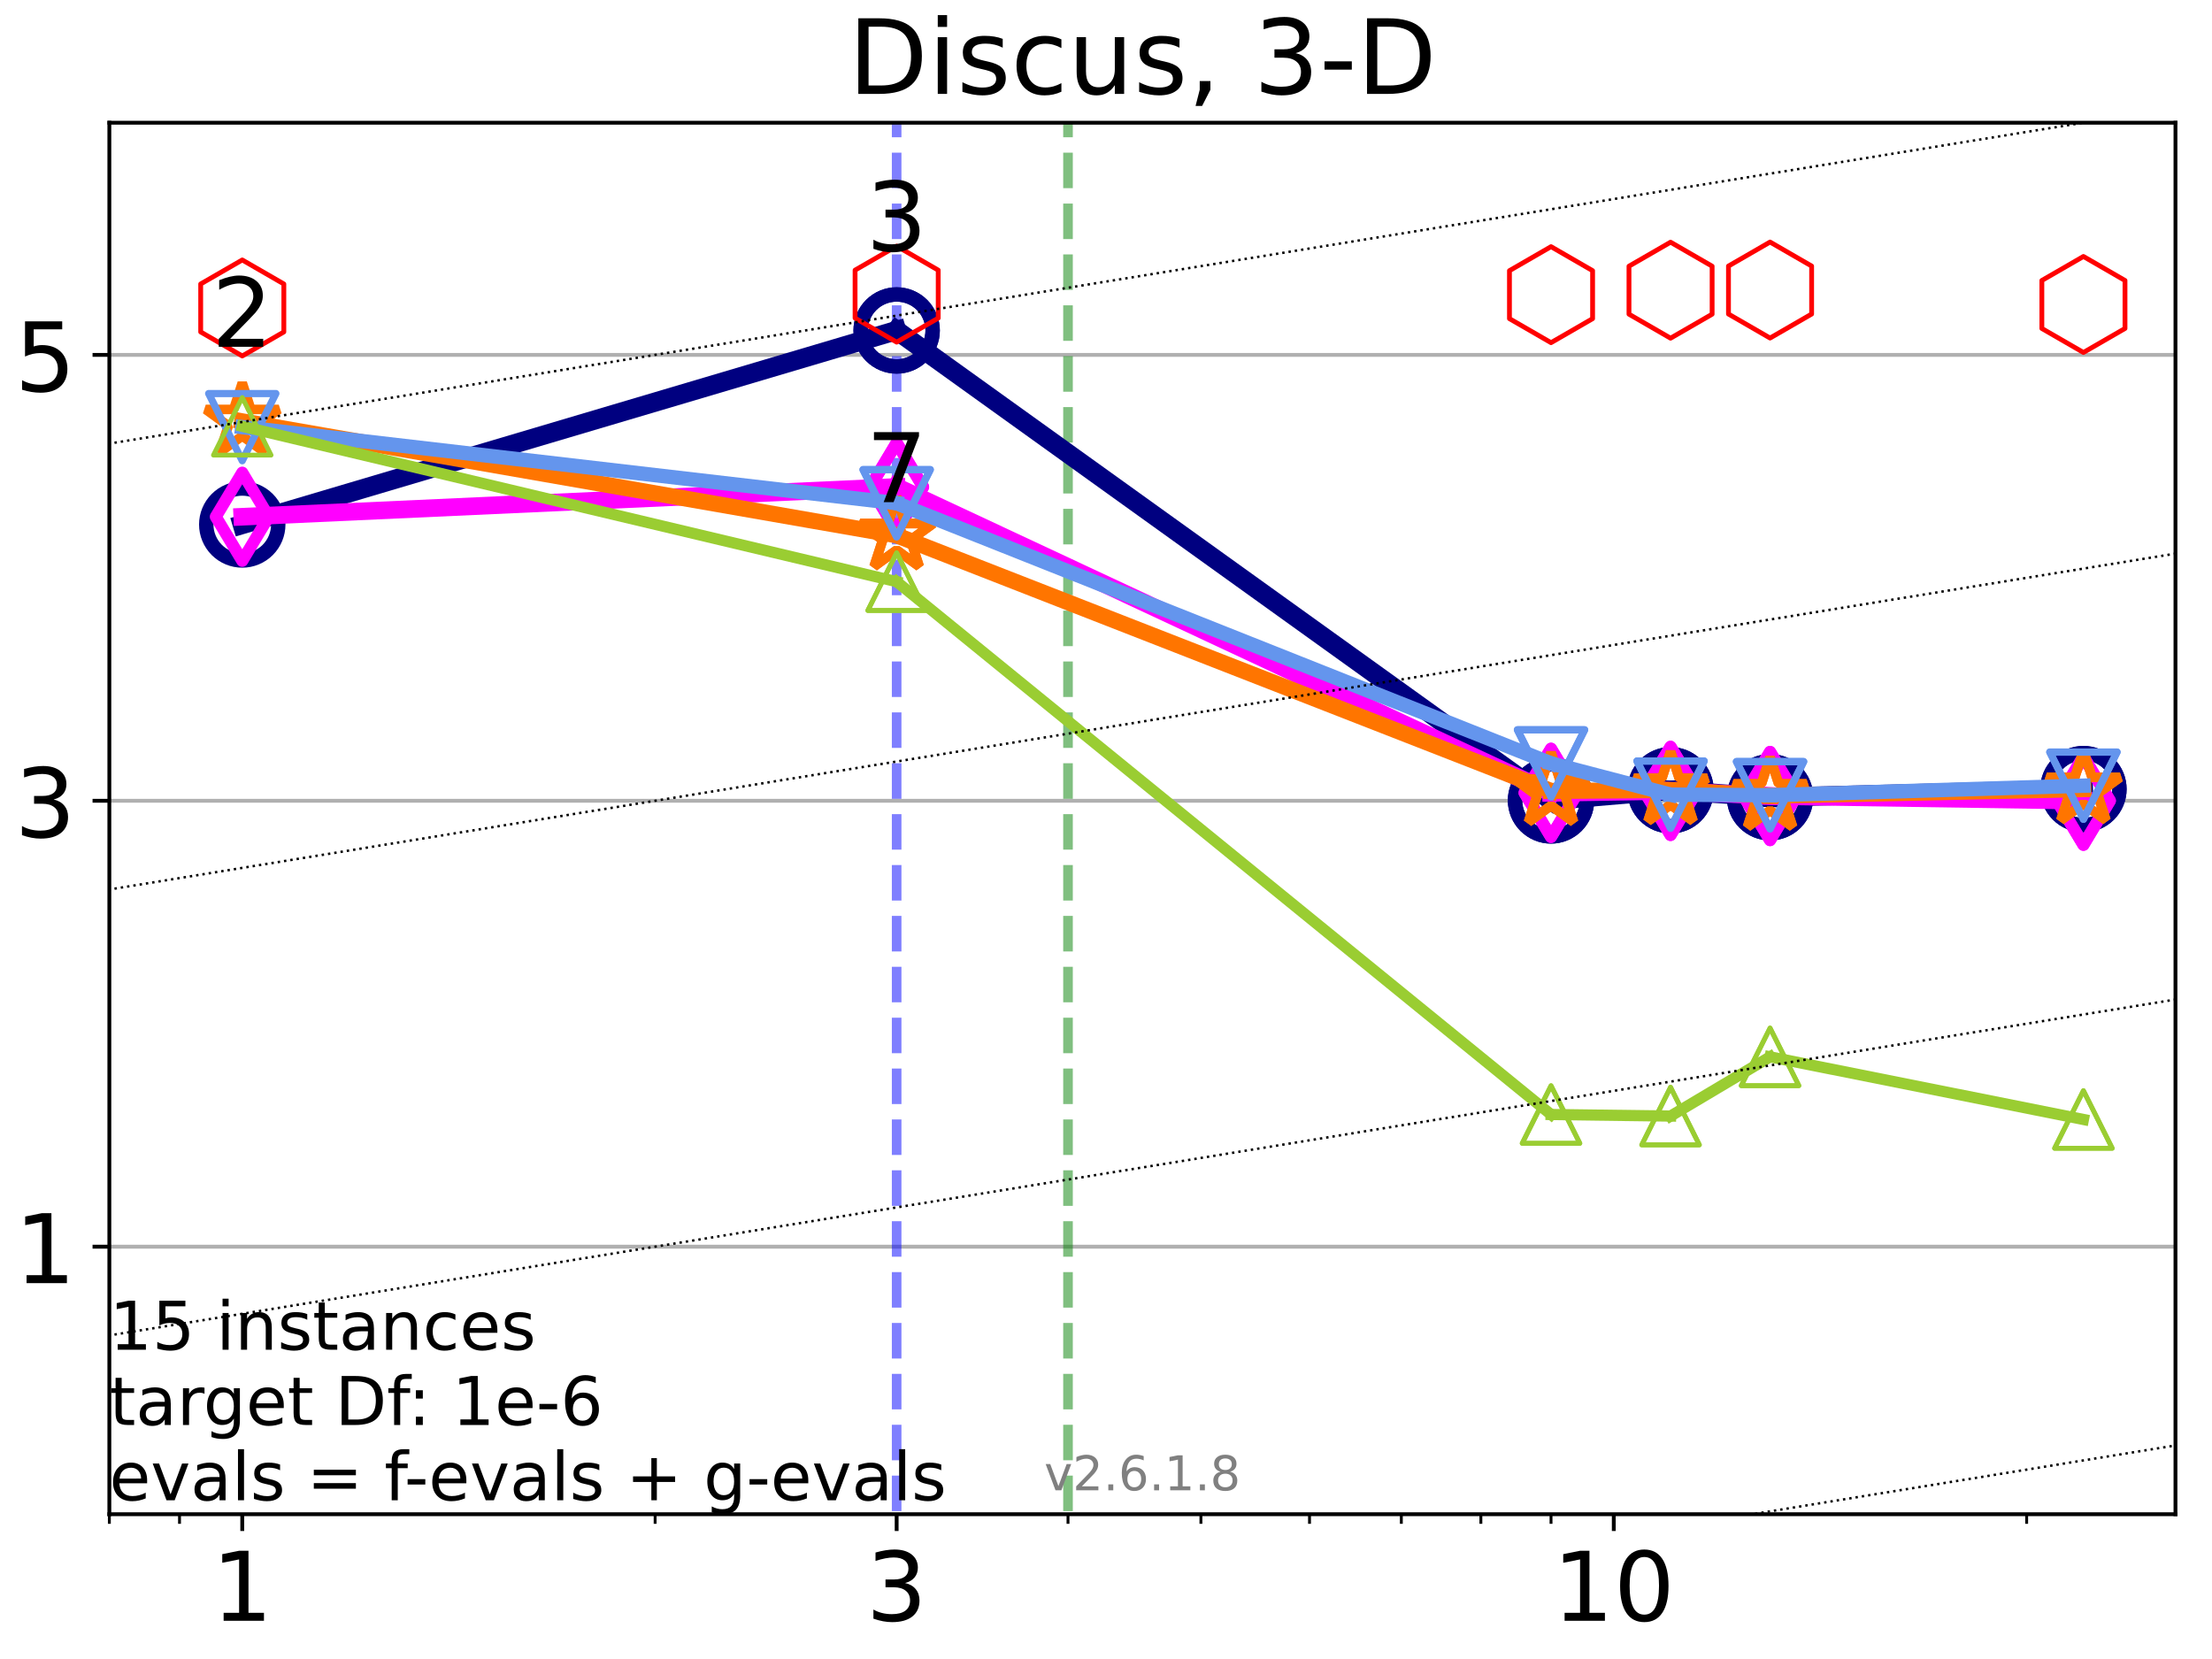 <?xml version="1.0" encoding="utf-8" standalone="no"?>
<!DOCTYPE svg PUBLIC "-//W3C//DTD SVG 1.1//EN"
  "http://www.w3.org/Graphics/SVG/1.1/DTD/svg11.dtd">
<!-- Created with matplotlib (https://matplotlib.org/) -->
<svg height="345.6pt" version="1.1" viewBox="0 0 460.8 345.6" width="460.8pt" xmlns="http://www.w3.org/2000/svg" xmlns:xlink="http://www.w3.org/1999/xlink">
 <defs>
  <style type="text/css">*{stroke-linecap:butt;stroke-linejoin:round;}</style>
 </defs>
 <g id="figure_1">
  <g id="patch_1">
   <path d="M 0 345.6 
L 460.8 345.6 
L 460.8 0 
L 0 0 
z
" style="fill:#ffffff;"/>
  </g>
  <g id="axes_1">
   <g id="patch_2">
    <path d="M 22.78 315.44 
L 453.192 315.44 
L 453.192 25.56 
L 22.78 25.56 
z
" style="fill:#ffffff;"/>
   </g>
   <g id="matplotlib.axis_1">
    <g id="xtick_1">
     <g id="line2d_1">
      <defs>
       <path d="M 0 0 
L 0 3.5 
" id="m3cd3838042" style="stroke:#000000;stroke-width:0.8;"/>
      </defs>
      <g>
       <use style="stroke:#000000;stroke-width:0.8;" x="50.468" xlink:href="#m3cd3838042" y="315.44"/>
      </g>
     </g>
     <g id="text_1">
      <!-- 1 -->
      <g transform="translate(44.106 337.637)scale(0.2 -0.2)">
       <defs>
        <path d="M 12.406 8.297 
L 28.516 8.297 
L 28.516 63.922 
L 10.984 60.406 
L 10.984 69.391 
L 28.422 72.906 
L 38.281 72.906 
L 38.281 8.297 
L 54.391 8.297 
L 54.391 0 
L 12.406 0 
z
" id="DejaVuSans-49"/>
       </defs>
       <use xlink:href="#DejaVuSans-49"/>
      </g>
     </g>
    </g>
    <g id="xtick_2">
     <g id="line2d_2">
      <g>
       <use style="stroke:#000000;stroke-width:0.8;" x="186.788" xlink:href="#m3cd3838042" y="315.44"/>
      </g>
     </g>
     <g id="text_2">
      <!-- 3 -->
      <g transform="translate(180.425 337.637)scale(0.2 -0.2)">
       <defs>
        <path d="M 40.578 39.312 
Q 47.656 37.797 51.625 33 
Q 55.609 28.219 55.609 21.188 
Q 55.609 10.406 48.188 4.484 
Q 40.766 -1.422 27.094 -1.422 
Q 22.516 -1.422 17.656 -0.516 
Q 12.797 0.391 7.625 2.203 
L 7.625 11.719 
Q 11.719 9.328 16.594 8.109 
Q 21.484 6.891 26.812 6.891 
Q 36.078 6.891 40.938 10.547 
Q 45.797 14.203 45.797 21.188 
Q 45.797 27.641 41.281 31.266 
Q 36.766 34.906 28.719 34.906 
L 20.219 34.906 
L 20.219 43.016 
L 29.109 43.016 
Q 36.375 43.016 40.234 45.922 
Q 44.094 48.828 44.094 54.297 
Q 44.094 59.906 40.109 62.906 
Q 36.141 65.922 28.719 65.922 
Q 24.656 65.922 20.016 65.031 
Q 15.375 64.156 9.812 62.312 
L 9.812 71.094 
Q 15.438 72.656 20.344 73.438 
Q 25.25 74.219 29.594 74.219 
Q 40.828 74.219 47.359 69.109 
Q 53.906 64.016 53.906 55.328 
Q 53.906 49.266 50.438 45.094 
Q 46.969 40.922 40.578 39.312 
z
" id="DejaVuSans-51"/>
       </defs>
       <use xlink:href="#DejaVuSans-51"/>
      </g>
     </g>
    </g>
    <g id="xtick_3">
     <g id="line2d_3">
      <g>
       <use style="stroke:#000000;stroke-width:0.8;" x="336.18" xlink:href="#m3cd3838042" y="315.44"/>
      </g>
     </g>
     <g id="text_3">
      <!-- 10 -->
      <g transform="translate(323.455 337.637)scale(0.2 -0.2)">
       <defs>
        <path d="M 31.781 66.406 
Q 24.172 66.406 20.328 58.906 
Q 16.5 51.422 16.5 36.375 
Q 16.5 21.391 20.328 13.891 
Q 24.172 6.391 31.781 6.391 
Q 39.453 6.391 43.281 13.891 
Q 47.125 21.391 47.125 36.375 
Q 47.125 51.422 43.281 58.906 
Q 39.453 66.406 31.781 66.406 
z
M 31.781 74.219 
Q 44.047 74.219 50.516 64.516 
Q 56.984 54.828 56.984 36.375 
Q 56.984 17.969 50.516 8.266 
Q 44.047 -1.422 31.781 -1.422 
Q 19.531 -1.422 13.062 8.266 
Q 6.594 17.969 6.594 36.375 
Q 6.594 54.828 13.062 64.516 
Q 19.531 74.219 31.781 74.219 
z
" id="DejaVuSans-48"/>
       </defs>
       <use xlink:href="#DejaVuSans-49"/>
       <use x="63.623" xlink:href="#DejaVuSans-48"/>
      </g>
     </g>
    </g>
    <g id="xtick_4">
     <g id="line2d_4">
      <defs>
       <path d="M 0 0 
L 0 2 
" id="m570fbd24af" style="stroke:#000000;stroke-width:0.6;"/>
      </defs>
      <g>
       <use style="stroke:#000000;stroke-width:0.6;" x="22.78" xlink:href="#m570fbd24af" y="315.44"/>
      </g>
     </g>
    </g>
    <g id="xtick_5">
     <g id="line2d_5">
      <g>
       <use style="stroke:#000000;stroke-width:0.6;" x="37.395" xlink:href="#m570fbd24af" y="315.44"/>
      </g>
     </g>
    </g>
    <g id="xtick_6">
     <g id="line2d_6">
      <g>
       <use style="stroke:#000000;stroke-width:0.6;" x="136.476" xlink:href="#m570fbd24af" y="315.44"/>
      </g>
     </g>
    </g>
    <g id="xtick_7">
     <g id="line2d_7">
      <g>
       <use style="stroke:#000000;stroke-width:0.6;" x="222.484" xlink:href="#m570fbd24af" y="315.44"/>
      </g>
     </g>
    </g>
    <g id="xtick_8">
     <g id="line2d_8">
      <g>
       <use style="stroke:#000000;stroke-width:0.6;" x="250.173" xlink:href="#m570fbd24af" y="315.44"/>
      </g>
     </g>
    </g>
    <g id="xtick_9">
     <g id="line2d_9">
      <g>
       <use style="stroke:#000000;stroke-width:0.6;" x="272.796" xlink:href="#m570fbd24af" y="315.44"/>
      </g>
     </g>
    </g>
    <g id="xtick_10">
     <g id="line2d_10">
      <g>
       <use style="stroke:#000000;stroke-width:0.6;" x="291.923" xlink:href="#m570fbd24af" y="315.44"/>
      </g>
     </g>
    </g>
    <g id="xtick_11">
     <g id="line2d_11">
      <g>
       <use style="stroke:#000000;stroke-width:0.6;" x="308.492" xlink:href="#m570fbd24af" y="315.44"/>
      </g>
     </g>
    </g>
    <g id="xtick_12">
     <g id="line2d_12">
      <g>
       <use style="stroke:#000000;stroke-width:0.6;" x="323.107" xlink:href="#m570fbd24af" y="315.44"/>
      </g>
     </g>
    </g>
    <g id="xtick_13">
     <g id="line2d_13">
      <g>
       <use style="stroke:#000000;stroke-width:0.6;" x="422.188" xlink:href="#m570fbd24af" y="315.44"/>
      </g>
     </g>
    </g>
   </g>
   <g id="matplotlib.axis_2">
    <g id="ytick_1">
     <g id="line2d_14">
      <path clip-path="url(#p24a8b6bd42)" d="M 22.78 259.706 
L 453.192 259.706 
" style="fill:none;stroke:#b0b0b0;stroke-linecap:square;stroke-width:0.8;"/>
     </g>
     <g id="line2d_15">
      <defs>
       <path d="M 0 0 
L -3.5 0 
" id="m492e31e20c" style="stroke:#000000;stroke-width:0.8;"/>
      </defs>
      <g>
       <use style="stroke:#000000;stroke-width:0.8;" x="22.78" xlink:href="#m492e31e20c" y="259.706"/>
      </g>
     </g>
     <g id="text_4">
      <!-- 1 -->
      <g transform="translate(3.055 267.305)scale(0.2 -0.2)">
       <use xlink:href="#DejaVuSans-49"/>
      </g>
     </g>
    </g>
    <g id="ytick_2">
     <g id="line2d_16">
      <path clip-path="url(#p24a8b6bd42)" d="M 22.78 166.817 
L 453.192 166.817 
" style="fill:none;stroke:#b0b0b0;stroke-linecap:square;stroke-width:0.8;"/>
     </g>
     <g id="line2d_17">
      <g>
       <use style="stroke:#000000;stroke-width:0.8;" x="22.78" xlink:href="#m492e31e20c" y="166.817"/>
      </g>
     </g>
     <g id="text_5">
      <!-- 3 -->
      <g transform="translate(3.055 174.415)scale(0.2 -0.2)">
       <use xlink:href="#DejaVuSans-51"/>
      </g>
     </g>
    </g>
    <g id="ytick_3">
     <g id="line2d_18">
      <path clip-path="url(#p24a8b6bd42)" d="M 22.78 73.927 
L 453.192 73.927 
" style="fill:none;stroke:#b0b0b0;stroke-linecap:square;stroke-width:0.8;"/>
     </g>
     <g id="line2d_19">
      <g>
       <use style="stroke:#000000;stroke-width:0.8;" x="22.78" xlink:href="#m492e31e20c" y="73.927"/>
      </g>
     </g>
     <g id="text_6">
      <!-- 5 -->
      <g transform="translate(3.055 81.526)scale(0.2 -0.2)">
       <defs>
        <path d="M 10.797 72.906 
L 49.516 72.906 
L 49.516 64.594 
L 19.828 64.594 
L 19.828 46.734 
Q 21.969 47.469 24.109 47.828 
Q 26.266 48.188 28.422 48.188 
Q 40.625 48.188 47.75 41.5 
Q 54.891 34.812 54.891 23.391 
Q 54.891 11.625 47.562 5.094 
Q 40.234 -1.422 26.906 -1.422 
Q 22.312 -1.422 17.547 -0.641 
Q 12.797 0.141 7.719 1.703 
L 7.719 11.625 
Q 12.109 9.234 16.797 8.062 
Q 21.484 6.891 26.703 6.891 
Q 35.156 6.891 40.078 11.328 
Q 45.016 15.766 45.016 23.391 
Q 45.016 31 40.078 35.438 
Q 35.156 39.891 26.703 39.891 
Q 22.75 39.891 18.812 39.016 
Q 14.891 38.141 10.797 36.281 
z
" id="DejaVuSans-53"/>
       </defs>
       <use xlink:href="#DejaVuSans-53"/>
      </g>
     </g>
    </g>
   </g>
   <g id="LineCollection_1">
    <path clip-path="url(#p24a8b6bd42)" d="M 186.788 346.6 
L 186.788 25.56 
" style="fill:none;stroke:#0000ff;stroke-dasharray:7.4,3.2;stroke-dashoffset:0;stroke-opacity:0.5;stroke-width:2;"/>
   </g>
   <g id="LineCollection_2">
    <path clip-path="url(#p24a8b6bd42)" d="M 222.484 346.6 
L 222.484 25.56 
" style="fill:none;stroke:#008000;stroke-dasharray:7.4,3.2;stroke-dashoffset:0;stroke-opacity:0.5;stroke-width:2;"/>
   </g>
   <g id="line2d_20">
    <path clip-path="url(#p24a8b6bd42)" d="M 50.468 109.262 
L 186.788 68.841 
" style="fill:none;stroke:#000080;stroke-linecap:square;stroke-width:4;"/>
    <defs>
     <path d="M 0 7.5 
C 1.989 7.5 3.897 6.71 5.303 5.303 
C 6.71 3.897 7.5 1.989 7.5 0 
C 7.5 -1.989 6.71 -3.897 5.303 -5.303 
C 3.897 -6.71 1.989 -7.5 0 -7.5 
C -1.989 -7.5 -3.897 -6.71 -5.303 -5.303 
C -6.71 -3.897 -7.5 -1.989 -7.5 0 
C -7.5 1.989 -6.71 3.897 -5.303 5.303 
C -3.897 6.71 -1.989 7.5 0 7.5 
z
" id="mec2a4f75ae" style="stroke:#000080;stroke-width:3;"/>
    </defs>
    <g clip-path="url(#p24a8b6bd42)">
     <use style="fill-opacity:0;stroke:#000080;stroke-width:3;" x="50.468" xlink:href="#mec2a4f75ae" y="109.262"/>
     <use style="fill-opacity:0;stroke:#000080;stroke-width:3;" x="186.788" xlink:href="#mec2a4f75ae" y="68.841"/>
    </g>
   </g>
   <g id="line2d_21">
    <path clip-path="url(#p24a8b6bd42)" d="M 186.788 68.841 
L 323.107 166.74 
" style="fill:none;stroke:#000080;stroke-linecap:square;stroke-width:4;"/>
    <g clip-path="url(#p24a8b6bd42)">
     <use style="fill-opacity:0;stroke:#000080;stroke-width:3;" x="186.788" xlink:href="#mec2a4f75ae" y="68.841"/>
     <use style="fill-opacity:0;stroke:#000080;stroke-width:3;" x="323.107" xlink:href="#mec2a4f75ae" y="166.74"/>
    </g>
   </g>
   <g id="line2d_22">
    <path clip-path="url(#p24a8b6bd42)" d="M 323.107 166.74 
L 348.007 164.63 
" style="fill:none;stroke:#000080;stroke-linecap:square;stroke-width:4;"/>
    <g clip-path="url(#p24a8b6bd42)">
     <use style="fill-opacity:0;stroke:#000080;stroke-width:3;" x="323.107" xlink:href="#mec2a4f75ae" y="166.74"/>
     <use style="fill-opacity:0;stroke:#000080;stroke-width:3;" x="348.007" xlink:href="#mec2a4f75ae" y="164.63"/>
    </g>
   </g>
   <g id="line2d_23">
    <path clip-path="url(#p24a8b6bd42)" d="M 348.007 164.63 
L 368.735 166.078 
" style="fill:none;stroke:#000080;stroke-linecap:square;stroke-width:4;"/>
    <g clip-path="url(#p24a8b6bd42)">
     <use style="fill-opacity:0;stroke:#000080;stroke-width:3;" x="348.007" xlink:href="#mec2a4f75ae" y="164.63"/>
     <use style="fill-opacity:0;stroke:#000080;stroke-width:3;" x="368.735" xlink:href="#mec2a4f75ae" y="166.078"/>
    </g>
   </g>
   <g id="line2d_24">
    <path clip-path="url(#p24a8b6bd42)" d="M 368.735 166.078 
L 434.015 164.389 
" style="fill:none;stroke:#000080;stroke-linecap:square;stroke-width:4;"/>
    <g clip-path="url(#p24a8b6bd42)">
     <use style="fill-opacity:0;stroke:#000080;stroke-width:3;" x="368.735" xlink:href="#mec2a4f75ae" y="166.078"/>
     <use style="fill-opacity:0;stroke:#000080;stroke-width:3;" x="434.015" xlink:href="#mec2a4f75ae" y="164.389"/>
    </g>
   </g>
   <g id="line2d_25">
    <path clip-path="url(#p24a8b6bd42)" d="M 434.015 164.389 
" style="fill:none;stroke:#000080;stroke-linecap:square;stroke-width:4;"/>
    <g clip-path="url(#p24a8b6bd42)">
     <use style="fill-opacity:0;stroke:#000080;stroke-width:3;" x="434.015" xlink:href="#mec2a4f75ae" y="164.389"/>
    </g>
   </g>
   <g id="line2d_26"/>
   <g id="line2d_27">
    <path clip-path="url(#p24a8b6bd42)" d="M 50.468 107.646 
L 186.788 101.438 
" style="fill:none;stroke:#ff00ff;stroke-linecap:square;stroke-width:3.667;"/>
    <defs>
     <path d="M -0 9.192 
L 5.515 0 
L 0 -9.192 
L -5.515 -0 
z
" id="m421a0a759c" style="stroke:#ff00ff;stroke-linejoin:miter;stroke-width:2.5;"/>
    </defs>
    <g clip-path="url(#p24a8b6bd42)">
     <use style="fill-opacity:0;stroke:#ff00ff;stroke-linejoin:miter;stroke-width:2.5;" x="50.468" xlink:href="#m421a0a759c" y="107.646"/>
     <use style="fill-opacity:0;stroke:#ff00ff;stroke-linejoin:miter;stroke-width:2.5;" x="186.788" xlink:href="#m421a0a759c" y="101.438"/>
    </g>
   </g>
   <g id="line2d_28">
    <path clip-path="url(#p24a8b6bd42)" d="M 186.788 101.438 
L 323.107 165.16 
" style="fill:none;stroke:#ff00ff;stroke-linecap:square;stroke-width:3.667;"/>
    <g clip-path="url(#p24a8b6bd42)">
     <use style="fill-opacity:0;stroke:#ff00ff;stroke-linejoin:miter;stroke-width:2.5;" x="186.788" xlink:href="#m421a0a759c" y="101.438"/>
     <use style="fill-opacity:0;stroke:#ff00ff;stroke-linejoin:miter;stroke-width:2.5;" x="323.107" xlink:href="#m421a0a759c" y="165.16"/>
    </g>
   </g>
   <g id="line2d_29">
    <path clip-path="url(#p24a8b6bd42)" d="M 323.107 165.16 
L 348.007 164.756 
" style="fill:none;stroke:#ff00ff;stroke-linecap:square;stroke-width:3.667;"/>
    <g clip-path="url(#p24a8b6bd42)">
     <use style="fill-opacity:0;stroke:#ff00ff;stroke-linejoin:miter;stroke-width:2.5;" x="323.107" xlink:href="#m421a0a759c" y="165.16"/>
     <use style="fill-opacity:0;stroke:#ff00ff;stroke-linejoin:miter;stroke-width:2.5;" x="348.007" xlink:href="#m421a0a759c" y="164.756"/>
    </g>
   </g>
   <g id="line2d_30">
    <path clip-path="url(#p24a8b6bd42)" d="M 348.007 164.756 
L 368.735 165.827 
" style="fill:none;stroke:#ff00ff;stroke-linecap:square;stroke-width:3.667;"/>
    <g clip-path="url(#p24a8b6bd42)">
     <use style="fill-opacity:0;stroke:#ff00ff;stroke-linejoin:miter;stroke-width:2.5;" x="348.007" xlink:href="#m421a0a759c" y="164.756"/>
     <use style="fill-opacity:0;stroke:#ff00ff;stroke-linejoin:miter;stroke-width:2.5;" x="368.735" xlink:href="#m421a0a759c" y="165.827"/>
    </g>
   </g>
   <g id="line2d_31">
    <path clip-path="url(#p24a8b6bd42)" d="M 368.735 165.827 
L 434.015 166.8 
" style="fill:none;stroke:#ff00ff;stroke-linecap:square;stroke-width:3.667;"/>
    <g clip-path="url(#p24a8b6bd42)">
     <use style="fill-opacity:0;stroke:#ff00ff;stroke-linejoin:miter;stroke-width:2.5;" x="368.735" xlink:href="#m421a0a759c" y="165.827"/>
     <use style="fill-opacity:0;stroke:#ff00ff;stroke-linejoin:miter;stroke-width:2.5;" x="434.015" xlink:href="#m421a0a759c" y="166.8"/>
    </g>
   </g>
   <g id="line2d_32">
    <path clip-path="url(#p24a8b6bd42)" d="M 434.015 166.8 
" style="fill:none;stroke:#ff00ff;stroke-linecap:square;stroke-width:3.667;"/>
    <g clip-path="url(#p24a8b6bd42)">
     <use style="fill-opacity:0;stroke:#ff00ff;stroke-linejoin:miter;stroke-width:2.5;" x="434.015" xlink:href="#m421a0a759c" y="166.8"/>
    </g>
   </g>
   <g id="line2d_33"/>
   <g id="line2d_34">
    <path clip-path="url(#p24a8b6bd42)" d="M 50.468 87.763 
L 186.788 111.533 
" style="fill:none;stroke:#ff7500;stroke-linecap:square;stroke-width:3.333;"/>
    <defs>
     <path d="M 0 -8 
L -1.796 -2.472 
L -7.608 -2.472 
L -2.906 0.944 
L -4.702 6.472 
L -0 3.056 
L 4.702 6.472 
L 2.906 0.944 
L 7.608 -2.472 
L 1.796 -2.472 
z
" id="m3824ef10ff" style="stroke:#ff7500;stroke-linejoin:bevel;stroke-width:2;"/>
    </defs>
    <g clip-path="url(#p24a8b6bd42)">
     <use style="fill-opacity:0;stroke:#ff7500;stroke-linejoin:bevel;stroke-width:2;" x="50.468" xlink:href="#m3824ef10ff" y="87.763"/>
     <use style="fill-opacity:0;stroke:#ff7500;stroke-linejoin:bevel;stroke-width:2;" x="186.788" xlink:href="#m3824ef10ff" y="111.533"/>
    </g>
   </g>
   <g id="line2d_35">
    <path clip-path="url(#p24a8b6bd42)" d="M 186.788 111.533 
L 323.107 164.77 
" style="fill:none;stroke:#ff7500;stroke-linecap:square;stroke-width:3.333;"/>
    <g clip-path="url(#p24a8b6bd42)">
     <use style="fill-opacity:0;stroke:#ff7500;stroke-linejoin:bevel;stroke-width:2;" x="186.788" xlink:href="#m3824ef10ff" y="111.533"/>
     <use style="fill-opacity:0;stroke:#ff7500;stroke-linejoin:bevel;stroke-width:2;" x="323.107" xlink:href="#m3824ef10ff" y="164.77"/>
    </g>
   </g>
   <g id="line2d_36">
    <path clip-path="url(#p24a8b6bd42)" d="M 323.107 164.77 
L 348.007 164.582 
" style="fill:none;stroke:#ff7500;stroke-linecap:square;stroke-width:3.333;"/>
    <g clip-path="url(#p24a8b6bd42)">
     <use style="fill-opacity:0;stroke:#ff7500;stroke-linejoin:bevel;stroke-width:2;" x="323.107" xlink:href="#m3824ef10ff" y="164.77"/>
     <use style="fill-opacity:0;stroke:#ff7500;stroke-linejoin:bevel;stroke-width:2;" x="348.007" xlink:href="#m3824ef10ff" y="164.582"/>
    </g>
   </g>
   <g id="line2d_37">
    <path clip-path="url(#p24a8b6bd42)" d="M 348.007 164.582 
L 368.735 165.773 
" style="fill:none;stroke:#ff7500;stroke-linecap:square;stroke-width:3.333;"/>
    <g clip-path="url(#p24a8b6bd42)">
     <use style="fill-opacity:0;stroke:#ff7500;stroke-linejoin:bevel;stroke-width:2;" x="348.007" xlink:href="#m3824ef10ff" y="164.582"/>
     <use style="fill-opacity:0;stroke:#ff7500;stroke-linejoin:bevel;stroke-width:2;" x="368.735" xlink:href="#m3824ef10ff" y="165.773"/>
    </g>
   </g>
   <g id="line2d_38">
    <path clip-path="url(#p24a8b6bd42)" d="M 368.735 165.773 
L 434.015 164.403 
" style="fill:none;stroke:#ff7500;stroke-linecap:square;stroke-width:3.333;"/>
    <g clip-path="url(#p24a8b6bd42)">
     <use style="fill-opacity:0;stroke:#ff7500;stroke-linejoin:bevel;stroke-width:2;" x="368.735" xlink:href="#m3824ef10ff" y="165.773"/>
     <use style="fill-opacity:0;stroke:#ff7500;stroke-linejoin:bevel;stroke-width:2;" x="434.015" xlink:href="#m3824ef10ff" y="164.403"/>
    </g>
   </g>
   <g id="line2d_39">
    <path clip-path="url(#p24a8b6bd42)" d="M 434.015 164.403 
" style="fill:none;stroke:#ff7500;stroke-linecap:square;stroke-width:3.333;"/>
    <g clip-path="url(#p24a8b6bd42)">
     <use style="fill-opacity:0;stroke:#ff7500;stroke-linejoin:bevel;stroke-width:2;" x="434.015" xlink:href="#m3824ef10ff" y="164.403"/>
    </g>
   </g>
   <g id="line2d_40"/>
   <g id="line2d_41">
    <path clip-path="url(#p24a8b6bd42)" d="M 50.468 88.981 
L 186.788 104.832 
" style="fill:none;stroke:#6495ed;stroke-linecap:square;stroke-width:3;"/>
    <defs>
     <path d="M -0 7 
L 7 -7 
L -7 -7 
z
" id="m547e33a1bd" style="stroke:#6495ed;stroke-linejoin:miter;stroke-width:1.5;"/>
    </defs>
    <g clip-path="url(#p24a8b6bd42)">
     <use style="fill-opacity:0;stroke:#6495ed;stroke-linejoin:miter;stroke-width:1.5;" x="50.468" xlink:href="#m547e33a1bd" y="88.981"/>
     <use style="fill-opacity:0;stroke:#6495ed;stroke-linejoin:miter;stroke-width:1.5;" x="186.788" xlink:href="#m547e33a1bd" y="104.832"/>
    </g>
   </g>
   <g id="line2d_42">
    <path clip-path="url(#p24a8b6bd42)" d="M 186.788 104.832 
L 323.107 159.033 
" style="fill:none;stroke:#6495ed;stroke-linecap:square;stroke-width:3;"/>
    <g clip-path="url(#p24a8b6bd42)">
     <use style="fill-opacity:0;stroke:#6495ed;stroke-linejoin:miter;stroke-width:1.5;" x="186.788" xlink:href="#m547e33a1bd" y="104.832"/>
     <use style="fill-opacity:0;stroke:#6495ed;stroke-linejoin:miter;stroke-width:1.5;" x="323.107" xlink:href="#m547e33a1bd" y="159.033"/>
    </g>
   </g>
   <g id="line2d_43">
    <path clip-path="url(#p24a8b6bd42)" d="M 323.107 159.033 
L 348.007 165.536 
" style="fill:none;stroke:#6495ed;stroke-linecap:square;stroke-width:3;"/>
    <g clip-path="url(#p24a8b6bd42)">
     <use style="fill-opacity:0;stroke:#6495ed;stroke-linejoin:miter;stroke-width:1.5;" x="323.107" xlink:href="#m547e33a1bd" y="159.033"/>
     <use style="fill-opacity:0;stroke:#6495ed;stroke-linejoin:miter;stroke-width:1.5;" x="348.007" xlink:href="#m547e33a1bd" y="165.536"/>
    </g>
   </g>
   <g id="line2d_44">
    <path clip-path="url(#p24a8b6bd42)" d="M 348.007 165.536 
L 368.735 165.656 
" style="fill:none;stroke:#6495ed;stroke-linecap:square;stroke-width:3;"/>
    <g clip-path="url(#p24a8b6bd42)">
     <use style="fill-opacity:0;stroke:#6495ed;stroke-linejoin:miter;stroke-width:1.5;" x="348.007" xlink:href="#m547e33a1bd" y="165.536"/>
     <use style="fill-opacity:0;stroke:#6495ed;stroke-linejoin:miter;stroke-width:1.5;" x="368.735" xlink:href="#m547e33a1bd" y="165.656"/>
    </g>
   </g>
   <g id="line2d_45">
    <path clip-path="url(#p24a8b6bd42)" d="M 368.735 165.656 
L 434.015 163.671 
" style="fill:none;stroke:#6495ed;stroke-linecap:square;stroke-width:3;"/>
    <g clip-path="url(#p24a8b6bd42)">
     <use style="fill-opacity:0;stroke:#6495ed;stroke-linejoin:miter;stroke-width:1.5;" x="368.735" xlink:href="#m547e33a1bd" y="165.656"/>
     <use style="fill-opacity:0;stroke:#6495ed;stroke-linejoin:miter;stroke-width:1.5;" x="434.015" xlink:href="#m547e33a1bd" y="163.671"/>
    </g>
   </g>
   <g id="line2d_46">
    <path clip-path="url(#p24a8b6bd42)" d="M 434.015 163.671 
" style="fill:none;stroke:#6495ed;stroke-linecap:square;stroke-width:3;"/>
    <g clip-path="url(#p24a8b6bd42)">
     <use style="fill-opacity:0;stroke:#6495ed;stroke-linejoin:miter;stroke-width:1.5;" x="434.015" xlink:href="#m547e33a1bd" y="163.671"/>
    </g>
   </g>
   <g id="line2d_47"/>
   <g id="line2d_48">
    <defs>
     <path d="M 0 -10 
L -8.66 -5 
L -8.66 5 
L -0 10 
L 8.66 5 
L 8.66 -5 
z
" id="m9a9f30866f" style="stroke:#ff0000;stroke-linejoin:miter;"/>
    </defs>
    <g clip-path="url(#p24a8b6bd42)">
     <use style="fill-opacity:0;stroke:#ff0000;stroke-linejoin:miter;" x="50.468" xlink:href="#m9a9f30866f" y="64.154"/>
     <use style="fill-opacity:0;stroke:#ff0000;stroke-linejoin:miter;" x="186.788" xlink:href="#m9a9f30866f" y="61.274"/>
     <use style="fill-opacity:0;stroke:#ff0000;stroke-linejoin:miter;" x="323.107" xlink:href="#m9a9f30866f" y="61.384"/>
     <use style="fill-opacity:0;stroke:#ff0000;stroke-linejoin:miter;" x="348.007" xlink:href="#m9a9f30866f" y="60.451"/>
     <use style="fill-opacity:0;stroke:#ff0000;stroke-linejoin:miter;" x="368.735" xlink:href="#m9a9f30866f" y="60.422"/>
     <use style="fill-opacity:0;stroke:#ff0000;stroke-linejoin:miter;" x="434.015" xlink:href="#m9a9f30866f" y="63.427"/>
    </g>
   </g>
   <g id="line2d_49"/>
   <g id="line2d_50">
    <path clip-path="url(#p24a8b6bd42)" d="M 50.468 88.811 
L 186.788 121.173 
" style="fill:none;stroke:#9acd32;stroke-linecap:square;stroke-width:2.333;"/>
    <defs>
     <path d="M 0 -6 
L -6 6 
L 6 6 
z
" id="md76810bdd2" style="stroke:#9acd32;stroke-linejoin:miter;"/>
    </defs>
    <g clip-path="url(#p24a8b6bd42)">
     <use style="fill-opacity:0;stroke:#9acd32;stroke-linejoin:miter;" x="50.468" xlink:href="#md76810bdd2" y="88.811"/>
     <use style="fill-opacity:0;stroke:#9acd32;stroke-linejoin:miter;" x="186.788" xlink:href="#md76810bdd2" y="121.173"/>
    </g>
   </g>
   <g id="line2d_51">
    <path clip-path="url(#p24a8b6bd42)" d="M 186.788 121.173 
L 323.107 232.174 
" style="fill:none;stroke:#9acd32;stroke-linecap:square;stroke-width:2.333;"/>
    <g clip-path="url(#p24a8b6bd42)">
     <use style="fill-opacity:0;stroke:#9acd32;stroke-linejoin:miter;" x="186.788" xlink:href="#md76810bdd2" y="121.173"/>
     <use style="fill-opacity:0;stroke:#9acd32;stroke-linejoin:miter;" x="323.107" xlink:href="#md76810bdd2" y="232.174"/>
    </g>
   </g>
   <g id="line2d_52">
    <path clip-path="url(#p24a8b6bd42)" d="M 323.107 232.174 
L 348.007 232.497 
" style="fill:none;stroke:#9acd32;stroke-linecap:square;stroke-width:2.333;"/>
    <g clip-path="url(#p24a8b6bd42)">
     <use style="fill-opacity:0;stroke:#9acd32;stroke-linejoin:miter;" x="323.107" xlink:href="#md76810bdd2" y="232.174"/>
     <use style="fill-opacity:0;stroke:#9acd32;stroke-linejoin:miter;" x="348.007" xlink:href="#md76810bdd2" y="232.497"/>
    </g>
   </g>
   <g id="line2d_53">
    <path clip-path="url(#p24a8b6bd42)" d="M 348.007 232.497 
L 368.735 220.163 
" style="fill:none;stroke:#9acd32;stroke-linecap:square;stroke-width:2.333;"/>
    <g clip-path="url(#p24a8b6bd42)">
     <use style="fill-opacity:0;stroke:#9acd32;stroke-linejoin:miter;" x="348.007" xlink:href="#md76810bdd2" y="232.497"/>
     <use style="fill-opacity:0;stroke:#9acd32;stroke-linejoin:miter;" x="368.735" xlink:href="#md76810bdd2" y="220.163"/>
    </g>
   </g>
   <g id="line2d_54">
    <path clip-path="url(#p24a8b6bd42)" d="M 368.735 220.163 
L 434.015 233.208 
" style="fill:none;stroke:#9acd32;stroke-linecap:square;stroke-width:2.333;"/>
    <g clip-path="url(#p24a8b6bd42)">
     <use style="fill-opacity:0;stroke:#9acd32;stroke-linejoin:miter;" x="368.735" xlink:href="#md76810bdd2" y="220.163"/>
     <use style="fill-opacity:0;stroke:#9acd32;stroke-linejoin:miter;" x="434.015" xlink:href="#md76810bdd2" y="233.208"/>
    </g>
   </g>
   <g id="line2d_55">
    <path clip-path="url(#p24a8b6bd42)" d="M 434.015 233.208 
" style="fill:none;stroke:#9acd32;stroke-linecap:square;stroke-width:2.333;"/>
    <g clip-path="url(#p24a8b6bd42)">
     <use style="fill-opacity:0;stroke:#9acd32;stroke-linejoin:miter;" x="434.015" xlink:href="#md76810bdd2" y="233.208"/>
    </g>
   </g>
   <g id="line2d_56"/>
   <g id="line2d_57">
    <path clip-path="url(#p24a8b6bd42)" d="M 173.36 346.6 
L 461.8 299.712 
" style="fill:none;stroke:#000000;stroke-dasharray:0.5,0.825;stroke-dashoffset:0;stroke-width:0.5;"/>
   </g>
   <g id="line2d_58">
    <path clip-path="url(#p24a8b6bd42)" d="M -1 282.054 
L 461.8 206.822 
" style="fill:none;stroke:#000000;stroke-dasharray:0.5,0.825;stroke-dashoffset:0;stroke-width:0.5;"/>
   </g>
   <g id="line2d_59">
    <path clip-path="url(#p24a8b6bd42)" d="M -1 189.165 
L 461.8 113.933 
" style="fill:none;stroke:#000000;stroke-dasharray:0.5,0.825;stroke-dashoffset:0;stroke-width:0.5;"/>
   </g>
   <g id="line2d_60">
    <path clip-path="url(#p24a8b6bd42)" d="M -1 96.275 
L 461.8 21.043 
" style="fill:none;stroke:#000000;stroke-dasharray:0.5,0.825;stroke-dashoffset:0;stroke-width:0.5;"/>
   </g>
   <g id="line2d_61">
    <path clip-path="url(#p24a8b6bd42)" d="M -1 3.386 
L 25.978 -1 
" style="fill:none;stroke:#000000;stroke-dasharray:0.5,0.825;stroke-dashoffset:0;stroke-width:0.5;"/>
   </g>
   <g id="patch_3">
    <path d="M 22.78 315.44 
L 22.78 25.56 
" style="fill:none;stroke:#000000;stroke-linecap:square;stroke-linejoin:miter;stroke-width:0.8;"/>
   </g>
   <g id="patch_4">
    <path d="M 453.192 315.44 
L 453.192 25.56 
" style="fill:none;stroke:#000000;stroke-linecap:square;stroke-linejoin:miter;stroke-width:0.8;"/>
   </g>
   <g id="patch_5">
    <path d="M 22.78 315.44 
L 453.192 315.44 
" style="fill:none;stroke:#000000;stroke-linecap:square;stroke-linejoin:miter;stroke-width:0.8;"/>
   </g>
   <g id="patch_6">
    <path d="M 22.78 25.56 
L 453.192 25.56 
" style="fill:none;stroke:#000000;stroke-linecap:square;stroke-linejoin:miter;stroke-width:0.8;"/>
   </g>
   <g id="text_7">
    <!-- 3 -->
    <g transform="translate(180.425 52.272)scale(0.2 -0.2)">
     <use xlink:href="#DejaVuSans-51"/>
    </g>
   </g>
   <g id="text_8">
    <!-- 2 -->
    <g transform="translate(44.106 72.243)scale(0.2 -0.2)">
     <defs>
      <path d="M 19.188 8.297 
L 53.609 8.297 
L 53.609 0 
L 7.328 0 
L 7.328 8.297 
Q 12.938 14.109 22.625 23.891 
Q 32.328 33.688 34.812 36.531 
Q 39.547 41.844 41.422 45.531 
Q 43.312 49.219 43.312 52.781 
Q 43.312 58.594 39.234 62.25 
Q 35.156 65.922 28.609 65.922 
Q 23.969 65.922 18.812 64.312 
Q 13.672 62.703 7.812 59.422 
L 7.812 69.391 
Q 13.766 71.781 18.938 73 
Q 24.125 74.219 28.422 74.219 
Q 39.75 74.219 46.484 68.547 
Q 53.219 62.891 53.219 53.422 
Q 53.219 48.922 51.531 44.891 
Q 49.859 40.875 45.406 35.406 
Q 44.188 33.984 37.641 27.219 
Q 31.109 20.453 19.188 8.297 
z
" id="DejaVuSans-50"/>
     </defs>
     <use xlink:href="#DejaVuSans-50"/>
    </g>
   </g>
   <g id="text_9">
    <!-- 7 -->
    <g transform="translate(180.425 104.605)scale(0.2 -0.2)">
     <defs>
      <path d="M 8.203 72.906 
L 55.078 72.906 
L 55.078 68.703 
L 28.609 0 
L 18.312 0 
L 43.219 64.594 
L 8.203 64.594 
z
" id="DejaVuSans-55"/>
     </defs>
     <use xlink:href="#DejaVuSans-55"/>
    </g>
   </g>
   <g id="text_10">
    <!-- 15 instances -->
    <g transform="translate(22.78 281.175)scale(0.14 -0.14)">
     <defs>
      <path id="DejaVuSans-32"/>
      <path d="M 9.422 54.688 
L 18.406 54.688 
L 18.406 0 
L 9.422 0 
z
M 9.422 75.984 
L 18.406 75.984 
L 18.406 64.594 
L 9.422 64.594 
z
" id="DejaVuSans-105"/>
      <path d="M 54.891 33.016 
L 54.891 0 
L 45.906 0 
L 45.906 32.719 
Q 45.906 40.484 42.875 44.328 
Q 39.844 48.188 33.797 48.188 
Q 26.516 48.188 22.312 43.547 
Q 18.109 38.922 18.109 30.906 
L 18.109 0 
L 9.078 0 
L 9.078 54.688 
L 18.109 54.688 
L 18.109 46.188 
Q 21.344 51.125 25.703 53.562 
Q 30.078 56 35.797 56 
Q 45.219 56 50.047 50.172 
Q 54.891 44.344 54.891 33.016 
z
" id="DejaVuSans-110"/>
      <path d="M 44.281 53.078 
L 44.281 44.578 
Q 40.484 46.531 36.375 47.5 
Q 32.281 48.484 27.875 48.484 
Q 21.188 48.484 17.844 46.438 
Q 14.5 44.391 14.5 40.281 
Q 14.5 37.156 16.891 35.375 
Q 19.281 33.594 26.516 31.984 
L 29.594 31.297 
Q 39.156 29.25 43.188 25.516 
Q 47.219 21.781 47.219 15.094 
Q 47.219 7.469 41.188 3.016 
Q 35.156 -1.422 24.609 -1.422 
Q 20.219 -1.422 15.453 -0.562 
Q 10.688 0.297 5.422 2 
L 5.422 11.281 
Q 10.406 8.688 15.234 7.391 
Q 20.062 6.109 24.812 6.109 
Q 31.156 6.109 34.562 8.281 
Q 37.984 10.453 37.984 14.406 
Q 37.984 18.062 35.516 20.016 
Q 33.062 21.969 24.703 23.781 
L 21.578 24.516 
Q 13.234 26.266 9.516 29.906 
Q 5.812 33.547 5.812 39.891 
Q 5.812 47.609 11.281 51.797 
Q 16.75 56 26.812 56 
Q 31.781 56 36.172 55.266 
Q 40.578 54.547 44.281 53.078 
z
" id="DejaVuSans-115"/>
      <path d="M 18.312 70.219 
L 18.312 54.688 
L 36.812 54.688 
L 36.812 47.703 
L 18.312 47.703 
L 18.312 18.016 
Q 18.312 11.328 20.141 9.422 
Q 21.969 7.516 27.594 7.516 
L 36.812 7.516 
L 36.812 0 
L 27.594 0 
Q 17.188 0 13.234 3.875 
Q 9.281 7.766 9.281 18.016 
L 9.281 47.703 
L 2.688 47.703 
L 2.688 54.688 
L 9.281 54.688 
L 9.281 70.219 
z
" id="DejaVuSans-116"/>
      <path d="M 34.281 27.484 
Q 23.391 27.484 19.188 25 
Q 14.984 22.516 14.984 16.5 
Q 14.984 11.719 18.141 8.906 
Q 21.297 6.109 26.703 6.109 
Q 34.188 6.109 38.703 11.406 
Q 43.219 16.703 43.219 25.484 
L 43.219 27.484 
z
M 52.203 31.203 
L 52.203 0 
L 43.219 0 
L 43.219 8.297 
Q 40.141 3.328 35.547 0.953 
Q 30.953 -1.422 24.312 -1.422 
Q 15.922 -1.422 10.953 3.297 
Q 6 8.016 6 15.922 
Q 6 25.141 12.172 29.828 
Q 18.359 34.516 30.609 34.516 
L 43.219 34.516 
L 43.219 35.406 
Q 43.219 41.609 39.141 45 
Q 35.062 48.391 27.688 48.391 
Q 23 48.391 18.547 47.266 
Q 14.109 46.141 10.016 43.891 
L 10.016 52.203 
Q 14.938 54.109 19.578 55.047 
Q 24.219 56 28.609 56 
Q 40.484 56 46.344 49.844 
Q 52.203 43.703 52.203 31.203 
z
" id="DejaVuSans-97"/>
      <path d="M 48.781 52.594 
L 48.781 44.188 
Q 44.969 46.297 41.141 47.344 
Q 37.312 48.391 33.406 48.391 
Q 24.656 48.391 19.812 42.844 
Q 14.984 37.312 14.984 27.297 
Q 14.984 17.281 19.812 11.734 
Q 24.656 6.203 33.406 6.203 
Q 37.312 6.203 41.141 7.25 
Q 44.969 8.297 48.781 10.406 
L 48.781 2.094 
Q 45.016 0.344 40.984 -0.531 
Q 36.969 -1.422 32.422 -1.422 
Q 20.062 -1.422 12.781 6.344 
Q 5.516 14.109 5.516 27.297 
Q 5.516 40.672 12.859 48.328 
Q 20.219 56 33.016 56 
Q 37.156 56 41.109 55.141 
Q 45.062 54.297 48.781 52.594 
z
" id="DejaVuSans-99"/>
      <path d="M 56.203 29.594 
L 56.203 25.203 
L 14.891 25.203 
Q 15.484 15.922 20.484 11.062 
Q 25.484 6.203 34.422 6.203 
Q 39.594 6.203 44.453 7.469 
Q 49.312 8.734 54.109 11.281 
L 54.109 2.781 
Q 49.266 0.734 44.188 -0.344 
Q 39.109 -1.422 33.891 -1.422 
Q 20.797 -1.422 13.156 6.188 
Q 5.516 13.812 5.516 26.812 
Q 5.516 40.234 12.766 48.109 
Q 20.016 56 32.328 56 
Q 43.359 56 49.781 48.891 
Q 56.203 41.797 56.203 29.594 
z
M 47.219 32.234 
Q 47.125 39.594 43.094 43.984 
Q 39.062 48.391 32.422 48.391 
Q 24.906 48.391 20.391 44.141 
Q 15.875 39.891 15.188 32.172 
z
" id="DejaVuSans-101"/>
     </defs>
     <use xlink:href="#DejaVuSans-49"/>
     <use x="63.623" xlink:href="#DejaVuSans-53"/>
     <use x="127.246" xlink:href="#DejaVuSans-32"/>
     <use x="159.033" xlink:href="#DejaVuSans-105"/>
     <use x="186.816" xlink:href="#DejaVuSans-110"/>
     <use x="250.195" xlink:href="#DejaVuSans-115"/>
     <use x="302.295" xlink:href="#DejaVuSans-116"/>
     <use x="341.504" xlink:href="#DejaVuSans-97"/>
     <use x="402.783" xlink:href="#DejaVuSans-110"/>
     <use x="466.162" xlink:href="#DejaVuSans-99"/>
     <use x="521.143" xlink:href="#DejaVuSans-101"/>
     <use x="582.666" xlink:href="#DejaVuSans-115"/>
    </g>
    <!-- target Df: 1e-6 -->
    <g transform="translate(22.78 296.851)scale(0.14 -0.14)">
     <defs>
      <path d="M 41.109 46.297 
Q 39.594 47.172 37.812 47.578 
Q 36.031 48 33.891 48 
Q 26.266 48 22.188 43.047 
Q 18.109 38.094 18.109 28.812 
L 18.109 0 
L 9.078 0 
L 9.078 54.688 
L 18.109 54.688 
L 18.109 46.188 
Q 20.953 51.172 25.484 53.578 
Q 30.031 56 36.531 56 
Q 37.453 56 38.578 55.875 
Q 39.703 55.766 41.062 55.516 
z
" id="DejaVuSans-114"/>
      <path d="M 45.406 27.984 
Q 45.406 37.75 41.375 43.109 
Q 37.359 48.484 30.078 48.484 
Q 22.859 48.484 18.828 43.109 
Q 14.797 37.75 14.797 27.984 
Q 14.797 18.266 18.828 12.891 
Q 22.859 7.516 30.078 7.516 
Q 37.359 7.516 41.375 12.891 
Q 45.406 18.266 45.406 27.984 
z
M 54.391 6.781 
Q 54.391 -7.172 48.188 -13.984 
Q 42 -20.797 29.203 -20.797 
Q 24.469 -20.797 20.266 -20.094 
Q 16.062 -19.391 12.109 -17.922 
L 12.109 -9.188 
Q 16.062 -11.328 19.922 -12.344 
Q 23.781 -13.375 27.781 -13.375 
Q 36.625 -13.375 41.016 -8.766 
Q 45.406 -4.156 45.406 5.172 
L 45.406 9.625 
Q 42.625 4.781 38.281 2.391 
Q 33.938 0 27.875 0 
Q 17.828 0 11.672 7.656 
Q 5.516 15.328 5.516 27.984 
Q 5.516 40.672 11.672 48.328 
Q 17.828 56 27.875 56 
Q 33.938 56 38.281 53.609 
Q 42.625 51.219 45.406 46.391 
L 45.406 54.688 
L 54.391 54.688 
z
" id="DejaVuSans-103"/>
      <path d="M 19.672 64.797 
L 19.672 8.109 
L 31.594 8.109 
Q 46.688 8.109 53.688 14.938 
Q 60.688 21.781 60.688 36.531 
Q 60.688 51.172 53.688 57.984 
Q 46.688 64.797 31.594 64.797 
z
M 9.812 72.906 
L 30.078 72.906 
Q 51.266 72.906 61.172 64.094 
Q 71.094 55.281 71.094 36.531 
Q 71.094 17.672 61.125 8.828 
Q 51.172 0 30.078 0 
L 9.812 0 
z
" id="DejaVuSans-68"/>
      <path d="M 37.109 75.984 
L 37.109 68.5 
L 28.516 68.5 
Q 23.688 68.5 21.797 66.547 
Q 19.922 64.594 19.922 59.516 
L 19.922 54.688 
L 34.719 54.688 
L 34.719 47.703 
L 19.922 47.703 
L 19.922 0 
L 10.891 0 
L 10.891 47.703 
L 2.297 47.703 
L 2.297 54.688 
L 10.891 54.688 
L 10.891 58.5 
Q 10.891 67.625 15.141 71.797 
Q 19.391 75.984 28.609 75.984 
z
" id="DejaVuSans-102"/>
      <path d="M 11.719 12.406 
L 22.016 12.406 
L 22.016 0 
L 11.719 0 
z
M 11.719 51.703 
L 22.016 51.703 
L 22.016 39.312 
L 11.719 39.312 
z
" id="DejaVuSans-58"/>
      <path d="M 4.891 31.391 
L 31.203 31.391 
L 31.203 23.391 
L 4.891 23.391 
z
" id="DejaVuSans-45"/>
      <path d="M 33.016 40.375 
Q 26.375 40.375 22.484 35.828 
Q 18.609 31.297 18.609 23.391 
Q 18.609 15.531 22.484 10.953 
Q 26.375 6.391 33.016 6.391 
Q 39.656 6.391 43.531 10.953 
Q 47.406 15.531 47.406 23.391 
Q 47.406 31.297 43.531 35.828 
Q 39.656 40.375 33.016 40.375 
z
M 52.594 71.297 
L 52.594 62.312 
Q 48.875 64.062 45.094 64.984 
Q 41.312 65.922 37.594 65.922 
Q 27.828 65.922 22.672 59.328 
Q 17.531 52.734 16.797 39.406 
Q 19.672 43.656 24.016 45.922 
Q 28.375 48.188 33.594 48.188 
Q 44.578 48.188 50.953 41.516 
Q 57.328 34.859 57.328 23.391 
Q 57.328 12.156 50.688 5.359 
Q 44.047 -1.422 33.016 -1.422 
Q 20.359 -1.422 13.672 8.266 
Q 6.984 17.969 6.984 36.375 
Q 6.984 53.656 15.188 63.938 
Q 23.391 74.219 37.203 74.219 
Q 40.922 74.219 44.703 73.484 
Q 48.484 72.75 52.594 71.297 
z
" id="DejaVuSans-54"/>
     </defs>
     <use xlink:href="#DejaVuSans-116"/>
     <use x="39.209" xlink:href="#DejaVuSans-97"/>
     <use x="100.488" xlink:href="#DejaVuSans-114"/>
     <use x="139.852" xlink:href="#DejaVuSans-103"/>
     <use x="203.328" xlink:href="#DejaVuSans-101"/>
     <use x="264.852" xlink:href="#DejaVuSans-116"/>
     <use x="304.061" xlink:href="#DejaVuSans-32"/>
     <use x="335.848" xlink:href="#DejaVuSans-68"/>
     <use x="412.85" xlink:href="#DejaVuSans-102"/>
     <use x="444.43" xlink:href="#DejaVuSans-58"/>
     <use x="478.121" xlink:href="#DejaVuSans-32"/>
     <use x="509.908" xlink:href="#DejaVuSans-49"/>
     <use x="573.531" xlink:href="#DejaVuSans-101"/>
     <use x="635.055" xlink:href="#DejaVuSans-45"/>
     <use x="671.139" xlink:href="#DejaVuSans-54"/>
    </g>
    <!-- evals = f-evals + g-evals -->
    <g transform="translate(22.78 312.528)scale(0.14 -0.14)">
     <defs>
      <path d="M 2.984 54.688 
L 12.5 54.688 
L 29.594 8.797 
L 46.688 54.688 
L 56.203 54.688 
L 35.688 0 
L 23.484 0 
z
" id="DejaVuSans-118"/>
      <path d="M 9.422 75.984 
L 18.406 75.984 
L 18.406 0 
L 9.422 0 
z
" id="DejaVuSans-108"/>
      <path d="M 10.594 45.406 
L 73.188 45.406 
L 73.188 37.203 
L 10.594 37.203 
z
M 10.594 25.484 
L 73.188 25.484 
L 73.188 17.188 
L 10.594 17.188 
z
" id="DejaVuSans-61"/>
      <path d="M 46 62.703 
L 46 35.5 
L 73.188 35.5 
L 73.188 27.203 
L 46 27.203 
L 46 0 
L 37.797 0 
L 37.797 27.203 
L 10.594 27.203 
L 10.594 35.5 
L 37.797 35.5 
L 37.797 62.703 
z
" id="DejaVuSans-43"/>
     </defs>
     <use xlink:href="#DejaVuSans-101"/>
     <use x="61.523" xlink:href="#DejaVuSans-118"/>
     <use x="120.703" xlink:href="#DejaVuSans-97"/>
     <use x="181.982" xlink:href="#DejaVuSans-108"/>
     <use x="209.766" xlink:href="#DejaVuSans-115"/>
     <use x="261.865" xlink:href="#DejaVuSans-32"/>
     <use x="293.652" xlink:href="#DejaVuSans-61"/>
     <use x="377.441" xlink:href="#DejaVuSans-32"/>
     <use x="409.229" xlink:href="#DejaVuSans-102"/>
     <use x="438.934" xlink:href="#DejaVuSans-45"/>
     <use x="475.018" xlink:href="#DejaVuSans-101"/>
     <use x="536.541" xlink:href="#DejaVuSans-118"/>
     <use x="595.721" xlink:href="#DejaVuSans-97"/>
     <use x="657" xlink:href="#DejaVuSans-108"/>
     <use x="684.783" xlink:href="#DejaVuSans-115"/>
     <use x="736.883" xlink:href="#DejaVuSans-32"/>
     <use x="768.67" xlink:href="#DejaVuSans-43"/>
     <use x="852.459" xlink:href="#DejaVuSans-32"/>
     <use x="884.246" xlink:href="#DejaVuSans-103"/>
     <use x="947.723" xlink:href="#DejaVuSans-45"/>
     <use x="983.807" xlink:href="#DejaVuSans-101"/>
     <use x="1045.33" xlink:href="#DejaVuSans-118"/>
     <use x="1104.51" xlink:href="#DejaVuSans-97"/>
     <use x="1165.789" xlink:href="#DejaVuSans-108"/>
     <use x="1193.572" xlink:href="#DejaVuSans-115"/>
    </g>
   </g>
   <g id="text_11">
    <!-- v2.6.1.8 -->
    <g style="fill:#808080;" transform="translate(217.534 310.462)scale(0.1 -0.1)">
     <defs>
      <path d="M 10.688 12.406 
L 21 12.406 
L 21 0 
L 10.688 0 
z
" id="DejaVuSans-46"/>
      <path d="M 31.781 34.625 
Q 24.75 34.625 20.719 30.859 
Q 16.703 27.094 16.703 20.516 
Q 16.703 13.922 20.719 10.156 
Q 24.75 6.391 31.781 6.391 
Q 38.812 6.391 42.859 10.172 
Q 46.922 13.969 46.922 20.516 
Q 46.922 27.094 42.891 30.859 
Q 38.875 34.625 31.781 34.625 
z
M 21.922 38.812 
Q 15.578 40.375 12.031 44.719 
Q 8.5 49.078 8.5 55.328 
Q 8.5 64.062 14.719 69.141 
Q 20.953 74.219 31.781 74.219 
Q 42.672 74.219 48.875 69.141 
Q 55.078 64.062 55.078 55.328 
Q 55.078 49.078 51.531 44.719 
Q 48 40.375 41.703 38.812 
Q 48.828 37.156 52.797 32.312 
Q 56.781 27.484 56.781 20.516 
Q 56.781 9.906 50.312 4.234 
Q 43.844 -1.422 31.781 -1.422 
Q 19.734 -1.422 13.25 4.234 
Q 6.781 9.906 6.781 20.516 
Q 6.781 27.484 10.781 32.312 
Q 14.797 37.156 21.922 38.812 
z
M 18.312 54.391 
Q 18.312 48.734 21.844 45.562 
Q 25.391 42.391 31.781 42.391 
Q 38.141 42.391 41.719 45.562 
Q 45.312 48.734 45.312 54.391 
Q 45.312 60.062 41.719 63.234 
Q 38.141 66.406 31.781 66.406 
Q 25.391 66.406 21.844 63.234 
Q 18.312 60.062 18.312 54.391 
z
" id="DejaVuSans-56"/>
     </defs>
     <use xlink:href="#DejaVuSans-118"/>
     <use x="59.18" xlink:href="#DejaVuSans-50"/>
     <use x="122.803" xlink:href="#DejaVuSans-46"/>
     <use x="154.59" xlink:href="#DejaVuSans-54"/>
     <use x="218.213" xlink:href="#DejaVuSans-46"/>
     <use x="250" xlink:href="#DejaVuSans-49"/>
     <use x="313.623" xlink:href="#DejaVuSans-46"/>
     <use x="345.41" xlink:href="#DejaVuSans-56"/>
    </g>
   </g>
   <g id="text_12">
    <!-- Discus, 3-D -->
    <g transform="translate(176.686 19.56)scale(0.216 -0.216)">
     <defs>
      <path d="M 8.5 21.578 
L 8.5 54.688 
L 17.484 54.688 
L 17.484 21.922 
Q 17.484 14.156 20.5 10.266 
Q 23.531 6.391 29.594 6.391 
Q 36.859 6.391 41.078 11.031 
Q 45.312 15.672 45.312 23.688 
L 45.312 54.688 
L 54.297 54.688 
L 54.297 0 
L 45.312 0 
L 45.312 8.406 
Q 42.047 3.422 37.719 1 
Q 33.406 -1.422 27.688 -1.422 
Q 18.266 -1.422 13.375 4.438 
Q 8.5 10.297 8.5 21.578 
z
M 31.109 56 
z
" id="DejaVuSans-117"/>
      <path d="M 11.719 12.406 
L 22.016 12.406 
L 22.016 4 
L 14.016 -11.625 
L 7.719 -11.625 
L 11.719 4 
z
" id="DejaVuSans-44"/>
     </defs>
     <use xlink:href="#DejaVuSans-68"/>
     <use x="77.002" xlink:href="#DejaVuSans-105"/>
     <use x="104.785" xlink:href="#DejaVuSans-115"/>
     <use x="156.885" xlink:href="#DejaVuSans-99"/>
     <use x="211.865" xlink:href="#DejaVuSans-117"/>
     <use x="275.244" xlink:href="#DejaVuSans-115"/>
     <use x="327.344" xlink:href="#DejaVuSans-44"/>
     <use x="359.131" xlink:href="#DejaVuSans-32"/>
     <use x="390.918" xlink:href="#DejaVuSans-51"/>
     <use x="454.541" xlink:href="#DejaVuSans-45"/>
     <use x="490.625" xlink:href="#DejaVuSans-68"/>
    </g>
   </g>
  </g>
 </g>
 <defs>
  <clipPath id="p24a8b6bd42">
   <rect height="289.88" width="430.412" x="22.78" y="25.56"/>
  </clipPath>
 </defs>
</svg>
